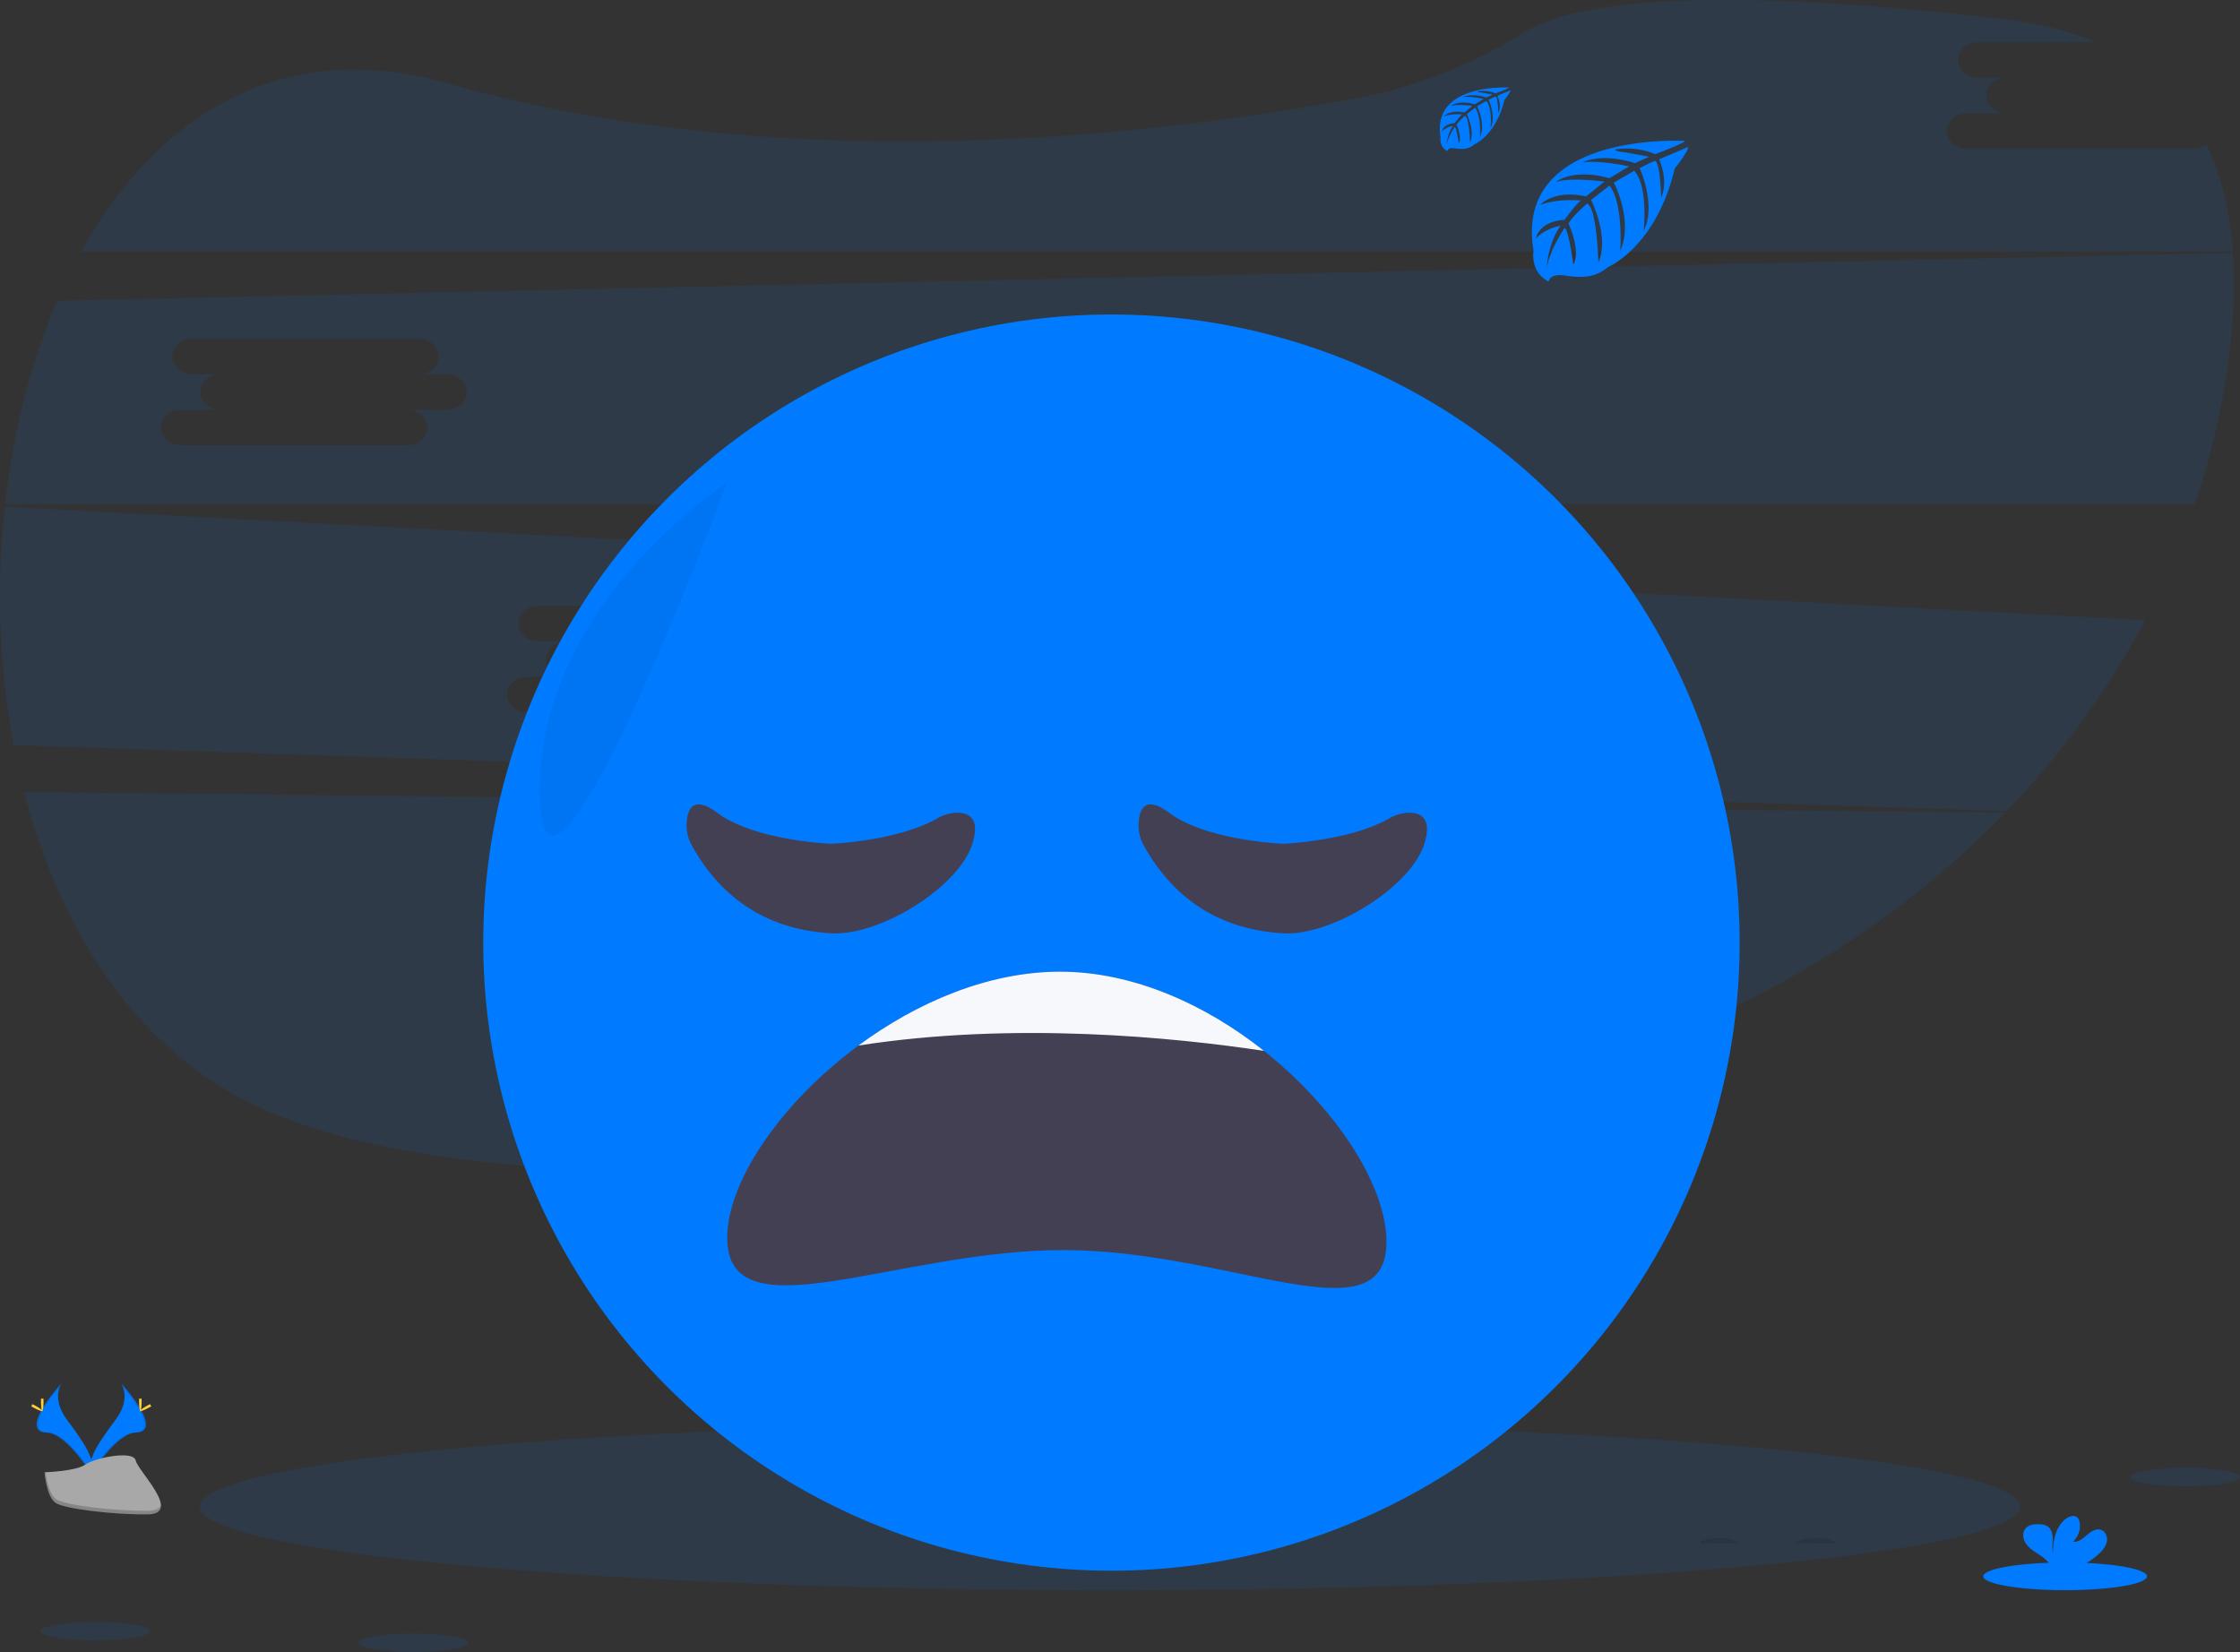 <svg xmlns="http://www.w3.org/2000/svg" viewBox="0 0 1100.03 811.41"><rect x="0" y="0" width="1100.03" height="811.41" fill="#333333" stroke="none"/><defs><style>.cls-1,.cls-3{fill:#007bff;}.cls-1,.cls-2{opacity:0.1;}.cls-1,.cls-2,.cls-6,.cls-9{isolation:isolate;}.cls-4{fill:#444053;}.cls-5{fill:#f6f8fb;}.cls-6{opacity:0.05;}.cls-7{fill:#ffd037;}.cls-8{fill:#a8a8a8;}.cls-9{opacity:0.2;}</style></defs><g id="Layer_2" data-name="Layer 2"><g id="Layer_1-2" data-name="Layer 1"><path class="cls-1" d="M11.85,389C29.22,456.15,66,514.18,124,542.31c120.7,58.46,392.91,28.31,596.07-6.3,105.09-17.9,197.46-67.3,264.56-136.82Z"/><path class="cls-1" d="M1077.21,73H965.74c-5.29,0-9.63-3.92-9.63-8.71s4.34-8.72,9.63-8.72H985c-5.3,0-9.63-3.92-9.63-8.72s4.33-8.71,9.63-8.71H971.26c-5.3,0-9.64-3.92-9.64-8.72s4.34-8.71,9.64-8.71h58.18c-12.91-5.43-28-9.29-45.39-11.32C825.4-9,768.76,3.18,748.78,15.71a234.71,234.71,0,0,1-81.54,32.34c-97.88,18.27-280.93,40.25-446.84-7C137.94,17.52,76.65,57.23,39.92,123.61H1096.57c-1.38-19.29-5.51-37.11-13.09-52.7A10.23,10.23,0,0,1,1077.21,73Z"/><path class="cls-1" d="M2.4,248.9A402.45,402.45,0,0,0,6.72,366L985.4,398.41a415.59,415.59,0,0,0,68-93.82Zm387.08,83.55H370.21c5.3,0,9.64,3.93,9.64,8.72s-4.34,8.71-9.64,8.71H258.74c-5.29,0-9.63-3.92-9.63-8.71s4.34-8.72,9.63-8.72H278c-5.3,0-9.63-3.92-9.63-8.71S272.72,315,278,315H264.25c-5.3,0-9.64-3.92-9.64-8.71s4.34-8.72,9.64-8.72H375.72c5.3,0,9.63,3.92,9.63,8.72S381,315,375.72,315h13.76c5.3,0,9.63,3.92,9.63,8.72S394.78,332.45,389.48,332.45Z"/><path class="cls-1" d="M1096.61,124.21,28.13,147.71c-13,30.23-21.62,64.41-25.59,99.83H1077.89a379.58,379.58,0,0,0,15.52-63.63C1096.62,163.1,1097.9,143,1096.61,124.21ZM219.48,201.26H200.21c5.3,0,9.64,3.93,9.64,8.72s-4.34,8.72-9.64,8.72H88.74c-5.29,0-9.63-3.93-9.63-8.72s4.34-8.72,9.63-8.72H108c-5.3,0-9.63-3.92-9.63-8.71s4.33-8.72,9.63-8.72H94.25c-5.3,0-9.64-3.92-9.64-8.71s4.34-8.72,9.64-8.72H205.72c5.3,0,9.63,3.92,9.63,8.72s-4.33,8.71-9.63,8.71h13.76c5.3,0,9.63,3.93,9.63,8.72S224.78,201.26,219.48,201.26Z"/><ellipse class="cls-1" cx="545.09" cy="739.96" rx="446.98" ry="41.12"/><path class="cls-2" d="M854.71,758c-2.91.11-19.45,0-19.45,0a10.27,10.27,0,0,1-.68-.8C838.81,755.71,848,753.55,854.71,758Z"/><path class="cls-2" d="M902,758c-2.91.11-19.45,0-19.45,0a10.27,10.27,0,0,1-.68-.8C886.1,755.71,895.24,753.55,902,758Z"/><circle class="cls-3" cx="545.81" cy="462.96" r="308.5"/><path class="cls-4" d="M680.87,609.82c0,48.7-76.56,4.16-158.64,4.16s-165.1,42.7-165.1-6c0-27.77,26.46-66.39,64.42-94.44h0c28.6-21.14,63.72-36.28,99-36.28,36.28,0,71.82,16.39,100.17,38.89C656.5,544.52,680.87,582.64,680.87,609.82Z"/><path class="cls-5" d="M620.71,516.13c-43.63-6.57-122.54-14.58-199.16-2.61,28.6-21.14,63.72-36.28,99-36.28C556.82,477.24,592.36,493.63,620.71,516.13Z"/><path class="cls-6" d="M357.13,237S264.2,296.43,265,389.36,357.13,237,357.13,237Z"/><path class="cls-3" d="M827.38,69.23s-84.2-5.07-74.27,53.93c0,0-2,10.42,7.48,15.16,0,0,.15-4.37,8.63-2.89a39.47,39.47,0,0,0,9.15.44,19.09,19.09,0,0,0,11.18-4.62h0s23.67-9.77,32.88-48.46c0,0,6.81-8.44,6.54-10.6l-14.21,6.06s4.85,10.25,1,18.77c0,0-.46-18.39-3.19-18-.55.09-7.38,3.55-7.38,3.55s8.35,17.86,2,30.83c0,0,2.39-22-4.66-29.54l-10,5.84s9.76,18.44,3.14,33.49c0,0,1.7-23.08-5.24-32.07l-9.07,7.07s9.17,18.18,3.58,30.66c0,0-.73-26.87-5.54-28.9,0,0-7.93,7-9.14,9.87,0,0,6.28,13.19,2.39,20.15,0,0-2.39-17.9-4.35-18,0,0-7.9,11.86-8.73,20,0,0,.35-12.1,6.81-21.13,0,0-7.64,1.31-12.09,6.27,0,0,1.23-8.39,14-9.12,0,0,6.53-9,8.28-9.54,0,0-12.75-1.07-20.48,2.36,0,0,6.8-7.91,22.81-4.32l9-7.3s-16.78-2.3-23.9.24c0,0,8.19-7,26.31-1.9l9.75-5.83s-14.31-3.08-22.84-2c0,0,9-4.85,25.69.41l7-3.13s-10.49-2.06-13.56-2.38-3.23-1.18-3.23-1.18a36.29,36.29,0,0,1,19.73,2.29S827.63,70.16,827.38,69.23Z"/><path class="cls-3" d="M741,43s-38-2.3-33.56,24.36c0,0-.89,4.71,3.38,6.85,0,0,.06-2,3.9-1.3a18.41,18.41,0,0,0,4.13.2A8.76,8.76,0,0,0,723.93,71h0s10.69-4.42,14.85-21.9c0,0,3.08-3.81,3-4.79l-6.42,2.74s2.2,4.63.47,8.48c0,0-.21-8.31-1.44-8.11-.25,0-3.34,1.6-3.34,1.6s3.78,8.07.93,13.93c0,0,1.08-9.94-2.1-13.35l-4.52,2.64s4.41,8.34,1.42,15.14c0,0,.76-10.43-2.37-14.49l-4.1,3.19s4.14,8.21,1.62,13.85c0,0-.33-12.14-2.51-13.06,0,0-3.58,3.16-4.13,4.46,0,0,2.84,6,1.08,9.11,0,0-1.08-8.09-2-8.12,0,0-3.57,5.35-3.94,9a19.44,19.44,0,0,1,3.07-9.55A10.59,10.59,0,0,0,708,64.62s.55-3.79,6.34-4.12c0,0,3-4.06,3.74-4.31,0,0-5.76-.48-9.25,1.07,0,0,3.07-3.58,10.31-2l4-3.29s-7.58-1-10.8.1c0,0,3.7-3.16,11.89-.85l4.4-2.64s-6.46-1.39-10.32-.89c0,0,4.07-2.19,11.61.19l3.15-1.42s-4.74-.93-6.12-1.07-1.47-.53-1.47-.53a16.33,16.33,0,0,1,8.9,1S741.13,43.42,741,43Z"/><ellipse class="cls-1" cx="1073.1" cy="725.46" rx="26.93" ry="4.55"/><ellipse class="cls-1" cx="46.78" cy="801.15" rx="26.93" ry="4.55"/><ellipse class="cls-1" cx="203.11" cy="806.86" rx="26.93" ry="4.55"/><ellipse class="cls-3" cx="1014.16" cy="774.22" rx="40.21" ry="6.8"/><path class="cls-3" d="M1030.78,763.11a11.82,11.82,0,0,0,3.84-5.79c.49-2.29-.49-5.05-2.68-5.89-2.46-.94-5.09.77-7.08,2.49s-4.28,3.68-6.89,3.32a10.48,10.48,0,0,0,3.24-9.81,4.1,4.1,0,0,0-.9-2c-1.37-1.46-3.84-.84-5.48.31-5.2,3.66-6.65,10.72-6.68,17.08-.52-2.29-.08-4.68-.09-7s-.66-5-2.64-6.23a8,8,0,0,0-4-.94c-2.34-.09-4.94.14-6.54,1.85-2,2.13-1.47,5.69.26,8s4.35,3.81,6.76,5.42a14.91,14.91,0,0,1,4.84,4.61,4.73,4.73,0,0,1,.36.83h14.65A41,41,0,0,0,1030.78,763.11Z"/><path class="cls-3" d="M59.35,679.26s5.49,7.18-2.54,18-14.65,20-12,26.76c0,0,12.11-20.14,22-20.43S70.19,691.37,59.35,679.26Z"/><path class="cls-2" d="M59.35,679.26a8.93,8.93,0,0,1,1.12,2.25c9.62,11.3,14.74,21.85,5.5,22.11-8.62.25-19,15.65-21.43,19.54a7.76,7.76,0,0,0,.3.89s12.11-20.14,22-20.43S70.19,691.37,59.35,679.26Z"/><path class="cls-7" d="M69.56,688.41c0,2.53-.29,4.58-.64,4.58s-.63-2-.63-4.58.35-1.34.71-1.34S69.56,685.88,69.56,688.41Z"/><path class="cls-7" d="M73,691.43c-2.22,1.21-4.15,1.94-4.32,1.63s1.5-1.53,3.72-2.74,1.34-.33,1.51,0S75.28,690.22,73,691.43Z"/><path class="cls-3" d="M30.33,679.26s-5.49,7.18,2.53,18,14.65,20,12,26.76c0,0-12.12-20.14-22-20.43S19.48,691.37,30.33,679.26Z"/><path class="cls-2" d="M30.33,679.26a8.61,8.61,0,0,0-1.12,2.25c-9.62,11.3-14.75,21.85-5.5,22.11,8.61.25,19,15.65,21.42,19.54-.08.3-.18.59-.29.89,0,0-12.12-20.14-22-20.43S19.48,691.37,30.33,679.26Z"/><path class="cls-7" d="M20.12,688.41c0,2.53.28,4.58.63,4.58s.63-2,.63-4.58-.35-1.34-.7-1.34S20.12,685.88,20.12,688.41Z"/><path class="cls-7" d="M16.61,691.43c2.22,1.21,4.16,1.94,4.33,1.63s-1.5-1.53-3.72-2.74-1.35-.33-1.51,0S14.39,690.22,16.61,691.43Z"/><path class="cls-8" d="M21.87,723.11s15.36-.47,20-3.77,23.63-7.23,24.78-2,23.08,26.3,5.74,26.44-40.29-2.71-44.91-5.52S21.87,723.11,21.87,723.11Z"/><path class="cls-9" d="M72.68,742c-17.34.14-40.29-2.71-44.91-5.52-3.52-2.14-4.92-9.83-5.39-13.38h-.51s1,12.39,5.59,15.2S55,744,72.37,743.81c5,0,6.73-1.83,6.64-4.46C78.31,741,76.41,742,72.68,742Z"/><path class="cls-4" d="M409.32,414.34c5.87-.33,33.5-2.41,51.05-12.42a19.82,19.82,0,0,1,9.27-2.73c5.58-.16,12,2.17,7.89,15.21-6.66,21.33-45.33,45.33-69.33,44-23.08-1.28-50.46-10.58-68.54-43.28a20,20,0,0,1-2.47-10.29c.21-6.6,2.61-14.87,15-5.65,16.74,12.45,48.5,14.81,54.87,15.16A21.3,21.3,0,0,0,409.32,414.34Z"/><path class="cls-4" d="M631.32,414.34c5.87-.33,33.5-2.41,51-12.42a19.82,19.82,0,0,1,9.27-2.73c5.58-.16,12,2.17,7.89,15.21-6.66,21.33-45.33,45.33-69.33,44-23.08-1.28-50.46-10.58-68.54-43.28a20,20,0,0,1-2.47-10.29c.21-6.6,2.61-14.87,15-5.65,16.74,12.45,48.5,14.81,54.87,15.16A21.3,21.3,0,0,0,631.32,414.34Z"/></g></g></svg>